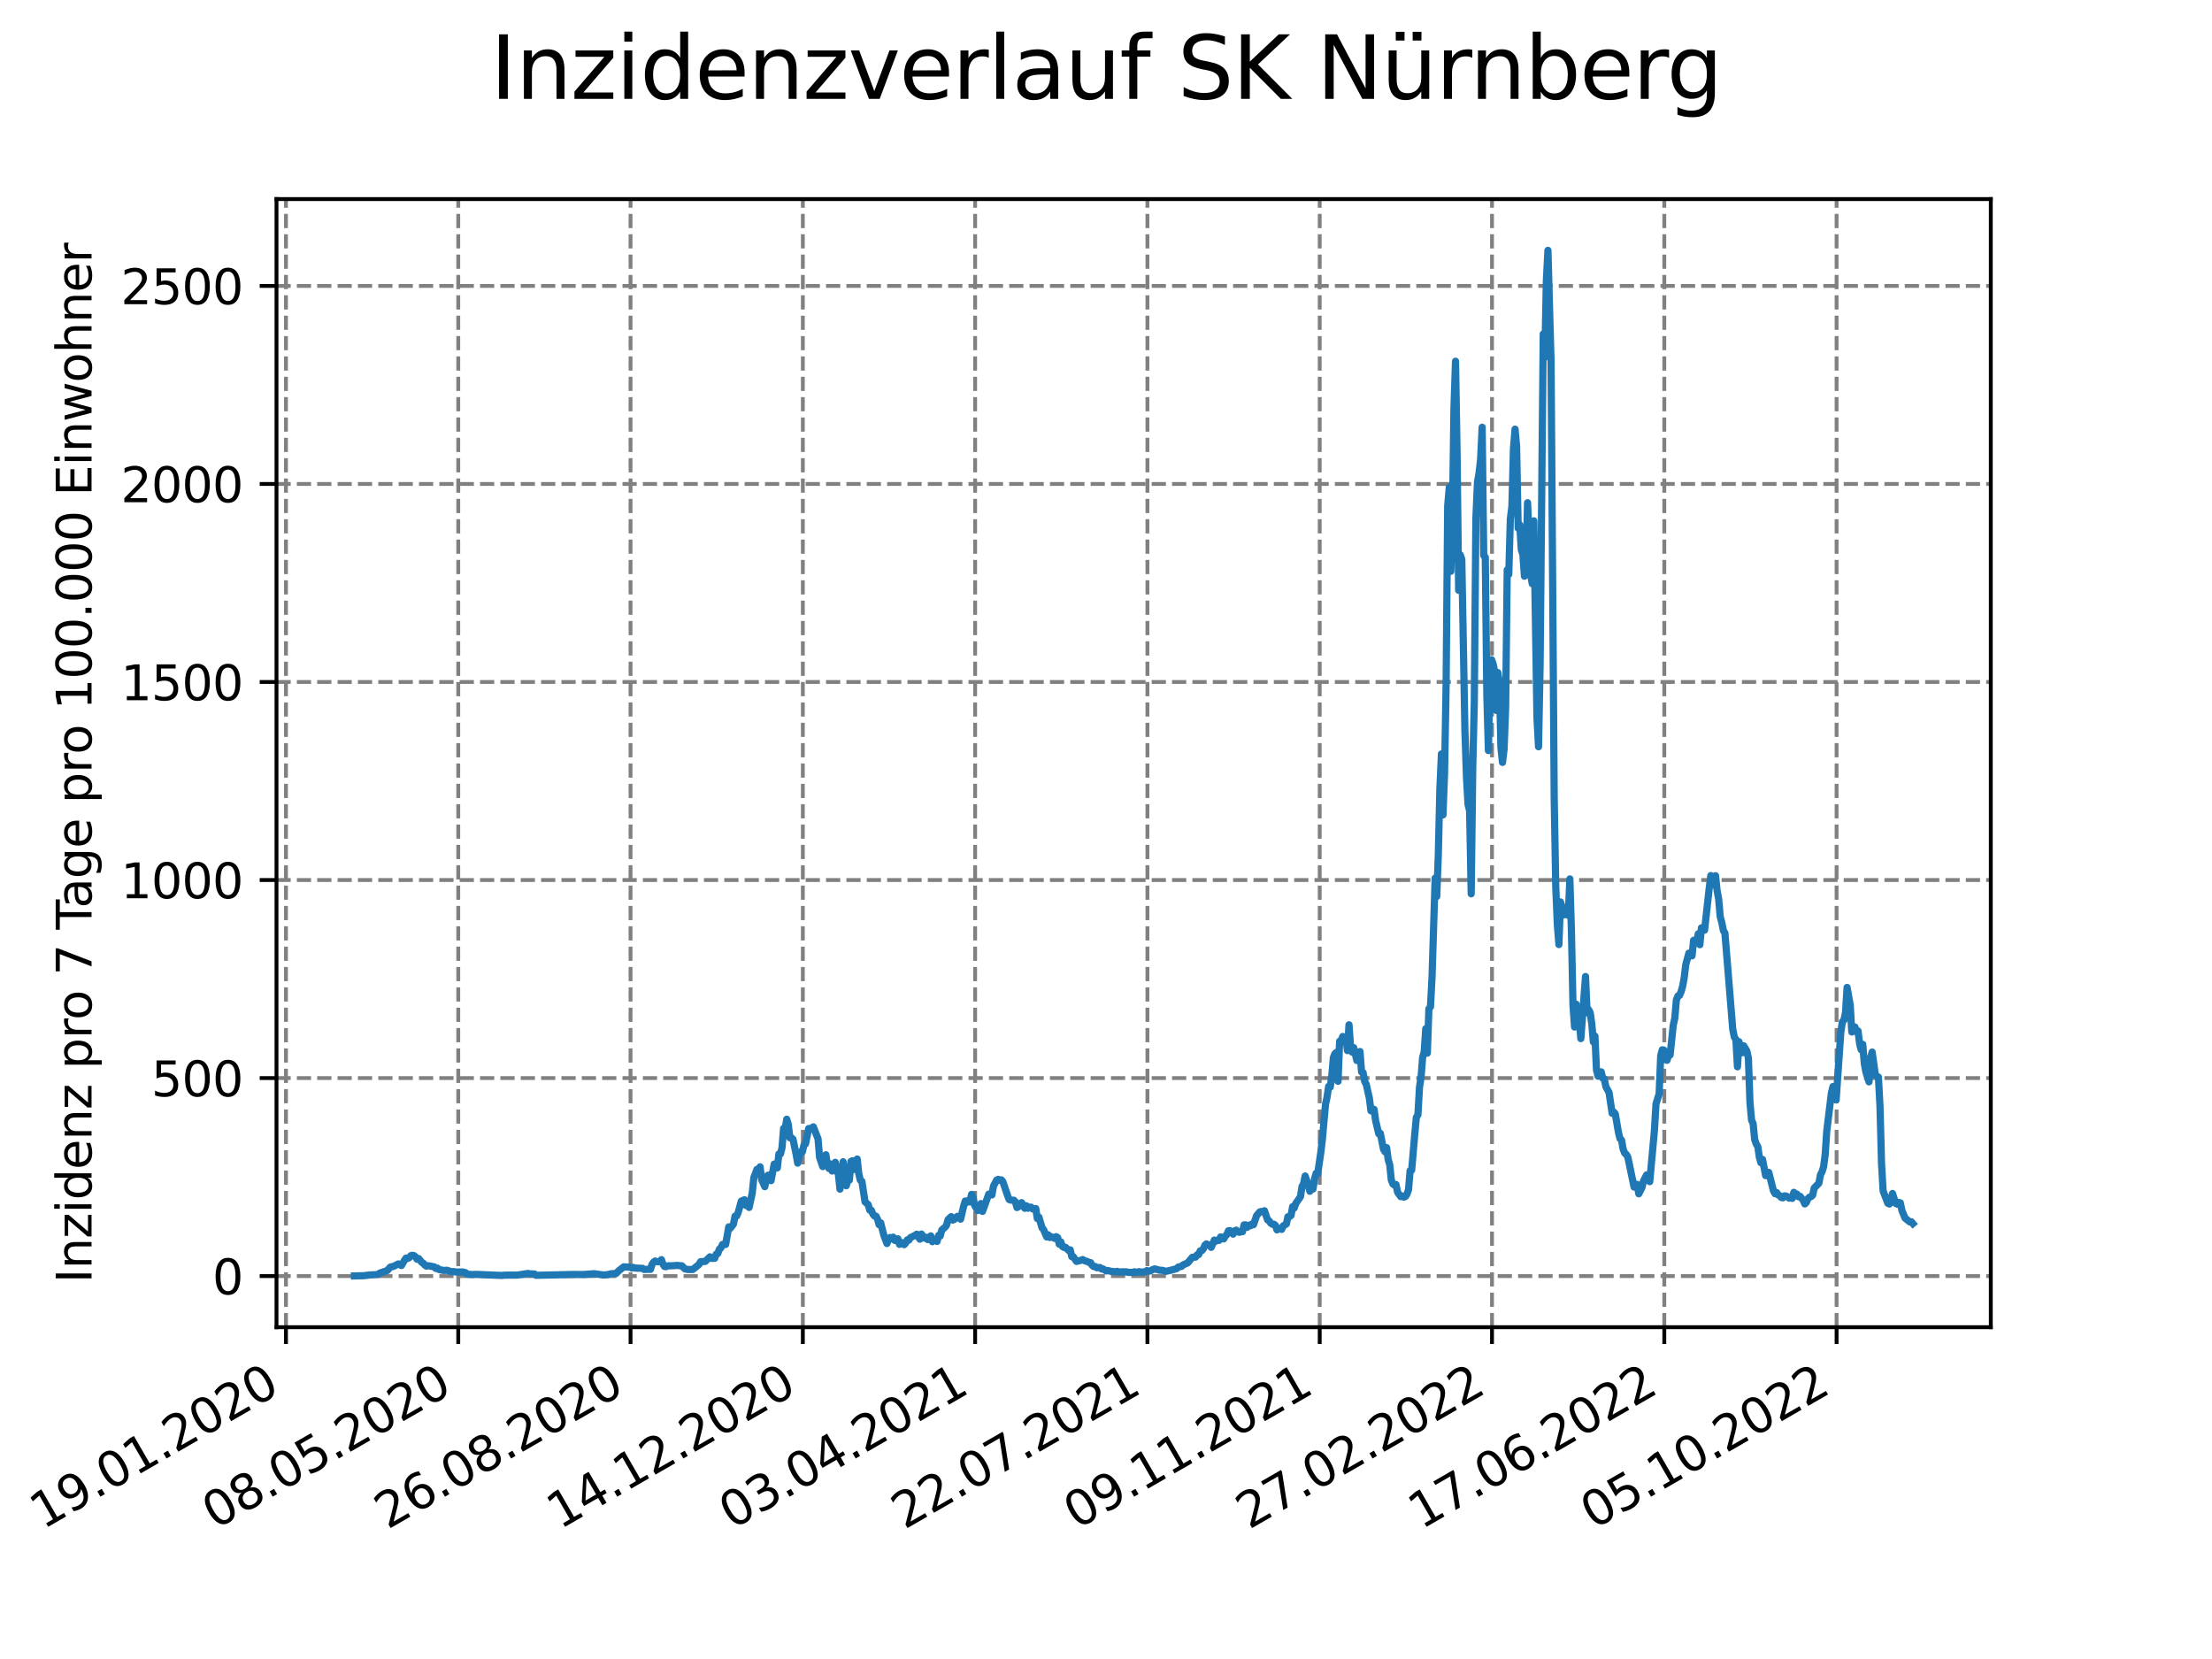 <?xml version="1.0" encoding="utf-8" standalone="no"?>
<!DOCTYPE svg PUBLIC "-//W3C//DTD SVG 1.1//EN"
  "http://www.w3.org/Graphics/SVG/1.1/DTD/svg11.dtd">
<svg xmlns:xlink="http://www.w3.org/1999/xlink" width="460.8pt" height="345.6pt" viewBox="0 0 460.8 345.6" xmlns="http://www.w3.org/2000/svg" version="1.1">
 <defs>
  <style type="text/css">*{stroke-linejoin: round; stroke-linecap: butt}</style>
 </defs>
 <g id="figure_1">
  <g id="patch_1">
   <path d="M 0 345.6 
L 460.8 345.6 
L 460.8 0 
L 0 0 
z
" style="fill: #ffffff"/>
  </g>
  <g id="axes_1">
   <g id="patch_2">
    <path d="M 57.6 276.48 
L 414.72 276.48 
L 414.72 41.472 
L 57.6 41.472 
z
" style="fill: #ffffff"/>
   </g>
   <g id="matplotlib.axis_1">
    <g id="xtick_1">
     <g id="line2d_1">
      <path d="M 59.571 276.48 
L 59.571 41.472 
" clip-path="url(#p702a70a58f)" style="fill: none; stroke-dasharray: 2.96,1.28; stroke-dashoffset: 0; stroke: #808080; stroke-width: 0.8"/>
     </g>
     <g id="line2d_2">
      <defs>
       <path id="md94a282f99" d="M 0 0 
L 0 3.5 
" style="stroke: #000000; stroke-width: 0.8"/>
      </defs>
      <g>
       <use xlink:href="#md94a282f99" x="59.571" y="276.48" style="stroke: #000000; stroke-width: 0.8"/>
      </g>
     </g>
     <g id="text_1">
      <!-- 19.01.2020 -->
      <g transform="translate(8.946 318.689) rotate(-30) scale(0.1 -0.1)">
       <defs>
        <path id="DejaVuSans-31" d="M 794 531 
L 1825 531 
L 1825 4091 
L 703 3866 
L 703 4441 
L 1819 4666 
L 2450 4666 
L 2450 531 
L 3481 531 
L 3481 0 
L 794 0 
L 794 531 
z
" transform="scale(0.016)"/>
        <path id="DejaVuSans-39" d="M 703 97 
L 703 672 
Q 941 559 1184 500 
Q 1428 441 1663 441 
Q 2288 441 2617 861 
Q 2947 1281 2994 2138 
Q 2813 1869 2534 1725 
Q 2256 1581 1919 1581 
Q 1219 1581 811 2004 
Q 403 2428 403 3163 
Q 403 3881 828 4315 
Q 1253 4750 1959 4750 
Q 2769 4750 3195 4129 
Q 3622 3509 3622 2328 
Q 3622 1225 3098 567 
Q 2575 -91 1691 -91 
Q 1453 -91 1209 -44 
Q 966 3 703 97 
z
M 1959 2075 
Q 2384 2075 2632 2365 
Q 2881 2656 2881 3163 
Q 2881 3666 2632 3958 
Q 2384 4250 1959 4250 
Q 1534 4250 1286 3958 
Q 1038 3666 1038 3163 
Q 1038 2656 1286 2365 
Q 1534 2075 1959 2075 
z
" transform="scale(0.016)"/>
        <path id="DejaVuSans-2e" d="M 684 794 
L 1344 794 
L 1344 0 
L 684 0 
L 684 794 
z
" transform="scale(0.016)"/>
        <path id="DejaVuSans-30" d="M 2034 4250 
Q 1547 4250 1301 3770 
Q 1056 3291 1056 2328 
Q 1056 1369 1301 889 
Q 1547 409 2034 409 
Q 2525 409 2770 889 
Q 3016 1369 3016 2328 
Q 3016 3291 2770 3770 
Q 2525 4250 2034 4250 
z
M 2034 4750 
Q 2819 4750 3233 4129 
Q 3647 3509 3647 2328 
Q 3647 1150 3233 529 
Q 2819 -91 2034 -91 
Q 1250 -91 836 529 
Q 422 1150 422 2328 
Q 422 3509 836 4129 
Q 1250 4750 2034 4750 
z
" transform="scale(0.016)"/>
        <path id="DejaVuSans-32" d="M 1228 531 
L 3431 531 
L 3431 0 
L 469 0 
L 469 531 
Q 828 903 1448 1529 
Q 2069 2156 2228 2338 
Q 2531 2678 2651 2914 
Q 2772 3150 2772 3378 
Q 2772 3750 2511 3984 
Q 2250 4219 1831 4219 
Q 1534 4219 1204 4116 
Q 875 4013 500 3803 
L 500 4441 
Q 881 4594 1212 4672 
Q 1544 4750 1819 4750 
Q 2544 4750 2975 4387 
Q 3406 4025 3406 3419 
Q 3406 3131 3298 2873 
Q 3191 2616 2906 2266 
Q 2828 2175 2409 1742 
Q 1991 1309 1228 531 
z
" transform="scale(0.016)"/>
       </defs>
       <use xlink:href="#DejaVuSans-31"/>
       <use xlink:href="#DejaVuSans-39" x="63.623"/>
       <use xlink:href="#DejaVuSans-2e" x="127.246"/>
       <use xlink:href="#DejaVuSans-30" x="159.033"/>
       <use xlink:href="#DejaVuSans-31" x="222.656"/>
       <use xlink:href="#DejaVuSans-2e" x="286.279"/>
       <use xlink:href="#DejaVuSans-32" x="318.066"/>
       <use xlink:href="#DejaVuSans-30" x="381.689"/>
       <use xlink:href="#DejaVuSans-32" x="445.312"/>
       <use xlink:href="#DejaVuSans-30" x="508.936"/>
      </g>
     </g>
    </g>
    <g id="xtick_2">
     <g id="line2d_3">
      <path d="M 95.463 276.48 
L 95.463 41.472 
" clip-path="url(#p702a70a58f)" style="fill: none; stroke-dasharray: 2.96,1.28; stroke-dashoffset: 0; stroke: #808080; stroke-width: 0.8"/>
     </g>
     <g id="line2d_4">
      <g>
       <use xlink:href="#md94a282f99" x="95.463" y="276.48" style="stroke: #000000; stroke-width: 0.8"/>
      </g>
     </g>
     <g id="text_2">
      <!-- 08.05.2020 -->
      <g transform="translate(44.838 318.689) rotate(-30) scale(0.1 -0.1)">
       <defs>
        <path id="DejaVuSans-38" d="M 2034 2216 
Q 1584 2216 1326 1975 
Q 1069 1734 1069 1313 
Q 1069 891 1326 650 
Q 1584 409 2034 409 
Q 2484 409 2743 651 
Q 3003 894 3003 1313 
Q 3003 1734 2745 1975 
Q 2488 2216 2034 2216 
z
M 1403 2484 
Q 997 2584 770 2862 
Q 544 3141 544 3541 
Q 544 4100 942 4425 
Q 1341 4750 2034 4750 
Q 2731 4750 3128 4425 
Q 3525 4100 3525 3541 
Q 3525 3141 3298 2862 
Q 3072 2584 2669 2484 
Q 3125 2378 3379 2068 
Q 3634 1759 3634 1313 
Q 3634 634 3220 271 
Q 2806 -91 2034 -91 
Q 1263 -91 848 271 
Q 434 634 434 1313 
Q 434 1759 690 2068 
Q 947 2378 1403 2484 
z
M 1172 3481 
Q 1172 3119 1398 2916 
Q 1625 2713 2034 2713 
Q 2441 2713 2670 2916 
Q 2900 3119 2900 3481 
Q 2900 3844 2670 4047 
Q 2441 4250 2034 4250 
Q 1625 4250 1398 4047 
Q 1172 3844 1172 3481 
z
" transform="scale(0.016)"/>
        <path id="DejaVuSans-35" d="M 691 4666 
L 3169 4666 
L 3169 4134 
L 1269 4134 
L 1269 2991 
Q 1406 3038 1543 3061 
Q 1681 3084 1819 3084 
Q 2600 3084 3056 2656 
Q 3513 2228 3513 1497 
Q 3513 744 3044 326 
Q 2575 -91 1722 -91 
Q 1428 -91 1123 -41 
Q 819 9 494 109 
L 494 744 
Q 775 591 1075 516 
Q 1375 441 1709 441 
Q 2250 441 2565 725 
Q 2881 1009 2881 1497 
Q 2881 1984 2565 2268 
Q 2250 2553 1709 2553 
Q 1456 2553 1204 2497 
Q 953 2441 691 2322 
L 691 4666 
z
" transform="scale(0.016)"/>
       </defs>
       <use xlink:href="#DejaVuSans-30"/>
       <use xlink:href="#DejaVuSans-38" x="63.623"/>
       <use xlink:href="#DejaVuSans-2e" x="127.246"/>
       <use xlink:href="#DejaVuSans-30" x="159.033"/>
       <use xlink:href="#DejaVuSans-35" x="222.656"/>
       <use xlink:href="#DejaVuSans-2e" x="286.279"/>
       <use xlink:href="#DejaVuSans-32" x="318.066"/>
       <use xlink:href="#DejaVuSans-30" x="381.689"/>
       <use xlink:href="#DejaVuSans-32" x="445.312"/>
       <use xlink:href="#DejaVuSans-30" x="508.936"/>
      </g>
     </g>
    </g>
    <g id="xtick_3">
     <g id="line2d_5">
      <path d="M 131.354 276.48 
L 131.354 41.472 
" clip-path="url(#p702a70a58f)" style="fill: none; stroke-dasharray: 2.96,1.28; stroke-dashoffset: 0; stroke: #808080; stroke-width: 0.8"/>
     </g>
     <g id="line2d_6">
      <g>
       <use xlink:href="#md94a282f99" x="131.354" y="276.48" style="stroke: #000000; stroke-width: 0.8"/>
      </g>
     </g>
     <g id="text_3">
      <!-- 26.08.2020 -->
      <g transform="translate(80.729 318.689) rotate(-30) scale(0.1 -0.1)">
       <defs>
        <path id="DejaVuSans-36" d="M 2113 2584 
Q 1688 2584 1439 2293 
Q 1191 2003 1191 1497 
Q 1191 994 1439 701 
Q 1688 409 2113 409 
Q 2538 409 2786 701 
Q 3034 994 3034 1497 
Q 3034 2003 2786 2293 
Q 2538 2584 2113 2584 
z
M 3366 4563 
L 3366 3988 
Q 3128 4100 2886 4159 
Q 2644 4219 2406 4219 
Q 1781 4219 1451 3797 
Q 1122 3375 1075 2522 
Q 1259 2794 1537 2939 
Q 1816 3084 2150 3084 
Q 2853 3084 3261 2657 
Q 3669 2231 3669 1497 
Q 3669 778 3244 343 
Q 2819 -91 2113 -91 
Q 1303 -91 875 529 
Q 447 1150 447 2328 
Q 447 3434 972 4092 
Q 1497 4750 2381 4750 
Q 2619 4750 2861 4703 
Q 3103 4656 3366 4563 
z
" transform="scale(0.016)"/>
       </defs>
       <use xlink:href="#DejaVuSans-32"/>
       <use xlink:href="#DejaVuSans-36" x="63.623"/>
       <use xlink:href="#DejaVuSans-2e" x="127.246"/>
       <use xlink:href="#DejaVuSans-30" x="159.033"/>
       <use xlink:href="#DejaVuSans-38" x="222.656"/>
       <use xlink:href="#DejaVuSans-2e" x="286.279"/>
       <use xlink:href="#DejaVuSans-32" x="318.066"/>
       <use xlink:href="#DejaVuSans-30" x="381.689"/>
       <use xlink:href="#DejaVuSans-32" x="445.312"/>
       <use xlink:href="#DejaVuSans-30" x="508.936"/>
      </g>
     </g>
    </g>
    <g id="xtick_4">
     <g id="line2d_7">
      <path d="M 167.246 276.48 
L 167.246 41.472 
" clip-path="url(#p702a70a58f)" style="fill: none; stroke-dasharray: 2.96,1.28; stroke-dashoffset: 0; stroke: #808080; stroke-width: 0.8"/>
     </g>
     <g id="line2d_8">
      <g>
       <use xlink:href="#md94a282f99" x="167.246" y="276.48" style="stroke: #000000; stroke-width: 0.8"/>
      </g>
     </g>
     <g id="text_4">
      <!-- 14.12.2020 -->
      <g transform="translate(116.62 318.689) rotate(-30) scale(0.1 -0.1)">
       <defs>
        <path id="DejaVuSans-34" d="M 2419 4116 
L 825 1625 
L 2419 1625 
L 2419 4116 
z
M 2253 4666 
L 3047 4666 
L 3047 1625 
L 3713 1625 
L 3713 1100 
L 3047 1100 
L 3047 0 
L 2419 0 
L 2419 1100 
L 313 1100 
L 313 1709 
L 2253 4666 
z
" transform="scale(0.016)"/>
       </defs>
       <use xlink:href="#DejaVuSans-31"/>
       <use xlink:href="#DejaVuSans-34" x="63.623"/>
       <use xlink:href="#DejaVuSans-2e" x="127.246"/>
       <use xlink:href="#DejaVuSans-31" x="159.033"/>
       <use xlink:href="#DejaVuSans-32" x="222.656"/>
       <use xlink:href="#DejaVuSans-2e" x="286.279"/>
       <use xlink:href="#DejaVuSans-32" x="318.066"/>
       <use xlink:href="#DejaVuSans-30" x="381.689"/>
       <use xlink:href="#DejaVuSans-32" x="445.312"/>
       <use xlink:href="#DejaVuSans-30" x="508.936"/>
      </g>
     </g>
    </g>
    <g id="xtick_5">
     <g id="line2d_9">
      <path d="M 203.137 276.48 
L 203.137 41.472 
" clip-path="url(#p702a70a58f)" style="fill: none; stroke-dasharray: 2.96,1.28; stroke-dashoffset: 0; stroke: #808080; stroke-width: 0.8"/>
     </g>
     <g id="line2d_10">
      <g>
       <use xlink:href="#md94a282f99" x="203.137" y="276.48" style="stroke: #000000; stroke-width: 0.8"/>
      </g>
     </g>
     <g id="text_5">
      <!-- 03.04.2021 -->
      <g transform="translate(152.512 318.689) rotate(-30) scale(0.1 -0.1)">
       <defs>
        <path id="DejaVuSans-33" d="M 2597 2516 
Q 3050 2419 3304 2112 
Q 3559 1806 3559 1356 
Q 3559 666 3084 287 
Q 2609 -91 1734 -91 
Q 1441 -91 1130 -33 
Q 819 25 488 141 
L 488 750 
Q 750 597 1062 519 
Q 1375 441 1716 441 
Q 2309 441 2620 675 
Q 2931 909 2931 1356 
Q 2931 1769 2642 2001 
Q 2353 2234 1838 2234 
L 1294 2234 
L 1294 2753 
L 1863 2753 
Q 2328 2753 2575 2939 
Q 2822 3125 2822 3475 
Q 2822 3834 2567 4026 
Q 2313 4219 1838 4219 
Q 1578 4219 1281 4162 
Q 984 4106 628 3988 
L 628 4550 
Q 988 4650 1302 4700 
Q 1616 4750 1894 4750 
Q 2613 4750 3031 4423 
Q 3450 4097 3450 3541 
Q 3450 3153 3228 2886 
Q 3006 2619 2597 2516 
z
" transform="scale(0.016)"/>
       </defs>
       <use xlink:href="#DejaVuSans-30"/>
       <use xlink:href="#DejaVuSans-33" x="63.623"/>
       <use xlink:href="#DejaVuSans-2e" x="127.246"/>
       <use xlink:href="#DejaVuSans-30" x="159.033"/>
       <use xlink:href="#DejaVuSans-34" x="222.656"/>
       <use xlink:href="#DejaVuSans-2e" x="286.279"/>
       <use xlink:href="#DejaVuSans-32" x="318.066"/>
       <use xlink:href="#DejaVuSans-30" x="381.689"/>
       <use xlink:href="#DejaVuSans-32" x="445.312"/>
       <use xlink:href="#DejaVuSans-31" x="508.936"/>
      </g>
     </g>
    </g>
    <g id="xtick_6">
     <g id="line2d_11">
      <path d="M 239.029 276.48 
L 239.029 41.472 
" clip-path="url(#p702a70a58f)" style="fill: none; stroke-dasharray: 2.96,1.28; stroke-dashoffset: 0; stroke: #808080; stroke-width: 0.8"/>
     </g>
     <g id="line2d_12">
      <g>
       <use xlink:href="#md94a282f99" x="239.029" y="276.48" style="stroke: #000000; stroke-width: 0.8"/>
      </g>
     </g>
     <g id="text_6">
      <!-- 22.07.2021 -->
      <g transform="translate(188.403 318.689) rotate(-30) scale(0.1 -0.1)">
       <defs>
        <path id="DejaVuSans-37" d="M 525 4666 
L 3525 4666 
L 3525 4397 
L 1831 0 
L 1172 0 
L 2766 4134 
L 525 4134 
L 525 4666 
z
" transform="scale(0.016)"/>
       </defs>
       <use xlink:href="#DejaVuSans-32"/>
       <use xlink:href="#DejaVuSans-32" x="63.623"/>
       <use xlink:href="#DejaVuSans-2e" x="127.246"/>
       <use xlink:href="#DejaVuSans-30" x="159.033"/>
       <use xlink:href="#DejaVuSans-37" x="222.656"/>
       <use xlink:href="#DejaVuSans-2e" x="286.279"/>
       <use xlink:href="#DejaVuSans-32" x="318.066"/>
       <use xlink:href="#DejaVuSans-30" x="381.689"/>
       <use xlink:href="#DejaVuSans-32" x="445.312"/>
       <use xlink:href="#DejaVuSans-31" x="508.936"/>
      </g>
     </g>
    </g>
    <g id="xtick_7">
     <g id="line2d_13">
      <path d="M 274.92 276.48 
L 274.92 41.472 
" clip-path="url(#p702a70a58f)" style="fill: none; stroke-dasharray: 2.96,1.28; stroke-dashoffset: 0; stroke: #808080; stroke-width: 0.8"/>
     </g>
     <g id="line2d_14">
      <g>
       <use xlink:href="#md94a282f99" x="274.92" y="276.48" style="stroke: #000000; stroke-width: 0.8"/>
      </g>
     </g>
     <g id="text_7">
      <!-- 09.11.2021 -->
      <g transform="translate(224.295 318.689) rotate(-30) scale(0.1 -0.1)">
       <use xlink:href="#DejaVuSans-30"/>
       <use xlink:href="#DejaVuSans-39" x="63.623"/>
       <use xlink:href="#DejaVuSans-2e" x="127.246"/>
       <use xlink:href="#DejaVuSans-31" x="159.033"/>
       <use xlink:href="#DejaVuSans-31" x="222.656"/>
       <use xlink:href="#DejaVuSans-2e" x="286.279"/>
       <use xlink:href="#DejaVuSans-32" x="318.066"/>
       <use xlink:href="#DejaVuSans-30" x="381.689"/>
       <use xlink:href="#DejaVuSans-32" x="445.312"/>
       <use xlink:href="#DejaVuSans-31" x="508.936"/>
      </g>
     </g>
    </g>
    <g id="xtick_8">
     <g id="line2d_15">
      <path d="M 310.812 276.48 
L 310.812 41.472 
" clip-path="url(#p702a70a58f)" style="fill: none; stroke-dasharray: 2.96,1.28; stroke-dashoffset: 0; stroke: #808080; stroke-width: 0.8"/>
     </g>
     <g id="line2d_16">
      <g>
       <use xlink:href="#md94a282f99" x="310.812" y="276.48" style="stroke: #000000; stroke-width: 0.8"/>
      </g>
     </g>
     <g id="text_8">
      <!-- 27.02.2022 -->
      <g transform="translate(260.186 318.689) rotate(-30) scale(0.1 -0.1)">
       <use xlink:href="#DejaVuSans-32"/>
       <use xlink:href="#DejaVuSans-37" x="63.623"/>
       <use xlink:href="#DejaVuSans-2e" x="127.246"/>
       <use xlink:href="#DejaVuSans-30" x="159.033"/>
       <use xlink:href="#DejaVuSans-32" x="222.656"/>
       <use xlink:href="#DejaVuSans-2e" x="286.279"/>
       <use xlink:href="#DejaVuSans-32" x="318.066"/>
       <use xlink:href="#DejaVuSans-30" x="381.689"/>
       <use xlink:href="#DejaVuSans-32" x="445.312"/>
       <use xlink:href="#DejaVuSans-32" x="508.936"/>
      </g>
     </g>
    </g>
    <g id="xtick_9">
     <g id="line2d_17">
      <path d="M 346.703 276.48 
L 346.703 41.472 
" clip-path="url(#p702a70a58f)" style="fill: none; stroke-dasharray: 2.96,1.28; stroke-dashoffset: 0; stroke: #808080; stroke-width: 0.8"/>
     </g>
     <g id="line2d_18">
      <g>
       <use xlink:href="#md94a282f99" x="346.703" y="276.48" style="stroke: #000000; stroke-width: 0.8"/>
      </g>
     </g>
     <g id="text_9">
      <!-- 17.06.2022 -->
      <g transform="translate(296.078 318.689) rotate(-30) scale(0.1 -0.1)">
       <use xlink:href="#DejaVuSans-31"/>
       <use xlink:href="#DejaVuSans-37" x="63.623"/>
       <use xlink:href="#DejaVuSans-2e" x="127.246"/>
       <use xlink:href="#DejaVuSans-30" x="159.033"/>
       <use xlink:href="#DejaVuSans-36" x="222.656"/>
       <use xlink:href="#DejaVuSans-2e" x="286.279"/>
       <use xlink:href="#DejaVuSans-32" x="318.066"/>
       <use xlink:href="#DejaVuSans-30" x="381.689"/>
       <use xlink:href="#DejaVuSans-32" x="445.312"/>
       <use xlink:href="#DejaVuSans-32" x="508.936"/>
      </g>
     </g>
    </g>
    <g id="xtick_10">
     <g id="line2d_19">
      <path d="M 382.594 276.48 
L 382.594 41.472 
" clip-path="url(#p702a70a58f)" style="fill: none; stroke-dasharray: 2.96,1.28; stroke-dashoffset: 0; stroke: #808080; stroke-width: 0.8"/>
     </g>
     <g id="line2d_20">
      <g>
       <use xlink:href="#md94a282f99" x="382.594" y="276.48" style="stroke: #000000; stroke-width: 0.8"/>
      </g>
     </g>
     <g id="text_10">
      <!-- 05.10.2022 -->
      <g transform="translate(331.969 318.689) rotate(-30) scale(0.1 -0.1)">
       <use xlink:href="#DejaVuSans-30"/>
       <use xlink:href="#DejaVuSans-35" x="63.623"/>
       <use xlink:href="#DejaVuSans-2e" x="127.246"/>
       <use xlink:href="#DejaVuSans-31" x="159.033"/>
       <use xlink:href="#DejaVuSans-30" x="222.656"/>
       <use xlink:href="#DejaVuSans-2e" x="286.279"/>
       <use xlink:href="#DejaVuSans-32" x="318.066"/>
       <use xlink:href="#DejaVuSans-30" x="381.689"/>
       <use xlink:href="#DejaVuSans-32" x="445.312"/>
       <use xlink:href="#DejaVuSans-32" x="508.936"/>
      </g>
     </g>
    </g>
   </g>
   <g id="matplotlib.axis_2">
    <g id="ytick_1">
     <g id="line2d_21">
      <path d="M 57.6 265.83 
L 414.72 265.83 
" clip-path="url(#p702a70a58f)" style="fill: none; stroke-dasharray: 2.96,1.28; stroke-dashoffset: 0; stroke: #808080; stroke-width: 0.8"/>
     </g>
     <g id="line2d_22">
      <defs>
       <path id="m2ad1735773" d="M 0 0 
L -3.5 0 
" style="stroke: #000000; stroke-width: 0.8"/>
      </defs>
      <g>
       <use xlink:href="#m2ad1735773" x="57.6" y="265.83" style="stroke: #000000; stroke-width: 0.8"/>
      </g>
     </g>
     <g id="text_11">
      <!-- 0 -->
      <g transform="translate(44.237 269.629) scale(0.1 -0.1)">
       <use xlink:href="#DejaVuSans-30"/>
      </g>
     </g>
    </g>
    <g id="ytick_2">
     <g id="line2d_23">
      <path d="M 57.6 224.577 
L 414.72 224.577 
" clip-path="url(#p702a70a58f)" style="fill: none; stroke-dasharray: 2.96,1.28; stroke-dashoffset: 0; stroke: #808080; stroke-width: 0.8"/>
     </g>
     <g id="line2d_24">
      <g>
       <use xlink:href="#m2ad1735773" x="57.6" y="224.577" style="stroke: #000000; stroke-width: 0.8"/>
      </g>
     </g>
     <g id="text_12">
      <!-- 500 -->
      <g transform="translate(31.512 228.376) scale(0.1 -0.1)">
       <use xlink:href="#DejaVuSans-35"/>
       <use xlink:href="#DejaVuSans-30" x="63.623"/>
       <use xlink:href="#DejaVuSans-30" x="127.246"/>
      </g>
     </g>
    </g>
    <g id="ytick_3">
     <g id="line2d_25">
      <path d="M 57.6 183.325 
L 414.72 183.325 
" clip-path="url(#p702a70a58f)" style="fill: none; stroke-dasharray: 2.96,1.28; stroke-dashoffset: 0; stroke: #808080; stroke-width: 0.8"/>
     </g>
     <g id="line2d_26">
      <g>
       <use xlink:href="#m2ad1735773" x="57.6" y="183.325" style="stroke: #000000; stroke-width: 0.8"/>
      </g>
     </g>
     <g id="text_13">
      <!-- 1000 -->
      <g transform="translate(25.15 187.124) scale(0.1 -0.1)">
       <use xlink:href="#DejaVuSans-31"/>
       <use xlink:href="#DejaVuSans-30" x="63.623"/>
       <use xlink:href="#DejaVuSans-30" x="127.246"/>
       <use xlink:href="#DejaVuSans-30" x="190.869"/>
      </g>
     </g>
    </g>
    <g id="ytick_4">
     <g id="line2d_27">
      <path d="M 57.6 142.072 
L 414.72 142.072 
" clip-path="url(#p702a70a58f)" style="fill: none; stroke-dasharray: 2.96,1.28; stroke-dashoffset: 0; stroke: #808080; stroke-width: 0.8"/>
     </g>
     <g id="line2d_28">
      <g>
       <use xlink:href="#m2ad1735773" x="57.6" y="142.072" style="stroke: #000000; stroke-width: 0.8"/>
      </g>
     </g>
     <g id="text_14">
      <!-- 1500 -->
      <g transform="translate(25.15 145.871) scale(0.1 -0.1)">
       <use xlink:href="#DejaVuSans-31"/>
       <use xlink:href="#DejaVuSans-35" x="63.623"/>
       <use xlink:href="#DejaVuSans-30" x="127.246"/>
       <use xlink:href="#DejaVuSans-30" x="190.869"/>
      </g>
     </g>
    </g>
    <g id="ytick_5">
     <g id="line2d_29">
      <path d="M 57.6 100.82 
L 414.72 100.82 
" clip-path="url(#p702a70a58f)" style="fill: none; stroke-dasharray: 2.96,1.28; stroke-dashoffset: 0; stroke: #808080; stroke-width: 0.8"/>
     </g>
     <g id="line2d_30">
      <g>
       <use xlink:href="#m2ad1735773" x="57.6" y="100.82" style="stroke: #000000; stroke-width: 0.8"/>
      </g>
     </g>
     <g id="text_15">
      <!-- 2000 -->
      <g transform="translate(25.15 104.619) scale(0.1 -0.1)">
       <use xlink:href="#DejaVuSans-32"/>
       <use xlink:href="#DejaVuSans-30" x="63.623"/>
       <use xlink:href="#DejaVuSans-30" x="127.246"/>
       <use xlink:href="#DejaVuSans-30" x="190.869"/>
      </g>
     </g>
    </g>
    <g id="ytick_6">
     <g id="line2d_31">
      <path d="M 57.6 59.567 
L 414.72 59.567 
" clip-path="url(#p702a70a58f)" style="fill: none; stroke-dasharray: 2.96,1.28; stroke-dashoffset: 0; stroke: #808080; stroke-width: 0.8"/>
     </g>
     <g id="line2d_32">
      <g>
       <use xlink:href="#m2ad1735773" x="57.6" y="59.567" style="stroke: #000000; stroke-width: 0.8"/>
      </g>
     </g>
     <g id="text_16">
      <!-- 2500 -->
      <g transform="translate(25.15 63.366) scale(0.1 -0.1)">
       <use xlink:href="#DejaVuSans-32"/>
       <use xlink:href="#DejaVuSans-35" x="63.623"/>
       <use xlink:href="#DejaVuSans-30" x="127.246"/>
       <use xlink:href="#DejaVuSans-30" x="190.869"/>
      </g>
     </g>
    </g>
    <g id="text_17">
     <!-- Inzidenz pro 7 Tage pro 100.000 Einwohner -->
     <g transform="translate(19.07 267.301) rotate(-90) scale(0.1 -0.1)">
      <defs>
       <path id="DejaVuSans-49" d="M 628 4666 
L 1259 4666 
L 1259 0 
L 628 0 
L 628 4666 
z
" transform="scale(0.016)"/>
       <path id="DejaVuSans-6e" d="M 3513 2113 
L 3513 0 
L 2938 0 
L 2938 2094 
Q 2938 2591 2744 2837 
Q 2550 3084 2163 3084 
Q 1697 3084 1428 2787 
Q 1159 2491 1159 1978 
L 1159 0 
L 581 0 
L 581 3500 
L 1159 3500 
L 1159 2956 
Q 1366 3272 1645 3428 
Q 1925 3584 2291 3584 
Q 2894 3584 3203 3211 
Q 3513 2838 3513 2113 
z
" transform="scale(0.016)"/>
       <path id="DejaVuSans-7a" d="M 353 3500 
L 3084 3500 
L 3084 2975 
L 922 459 
L 3084 459 
L 3084 0 
L 275 0 
L 275 525 
L 2438 3041 
L 353 3041 
L 353 3500 
z
" transform="scale(0.016)"/>
       <path id="DejaVuSans-69" d="M 603 3500 
L 1178 3500 
L 1178 0 
L 603 0 
L 603 3500 
z
M 603 4863 
L 1178 4863 
L 1178 4134 
L 603 4134 
L 603 4863 
z
" transform="scale(0.016)"/>
       <path id="DejaVuSans-64" d="M 2906 2969 
L 2906 4863 
L 3481 4863 
L 3481 0 
L 2906 0 
L 2906 525 
Q 2725 213 2448 61 
Q 2172 -91 1784 -91 
Q 1150 -91 751 415 
Q 353 922 353 1747 
Q 353 2572 751 3078 
Q 1150 3584 1784 3584 
Q 2172 3584 2448 3432 
Q 2725 3281 2906 2969 
z
M 947 1747 
Q 947 1113 1208 752 
Q 1469 391 1925 391 
Q 2381 391 2643 752 
Q 2906 1113 2906 1747 
Q 2906 2381 2643 2742 
Q 2381 3103 1925 3103 
Q 1469 3103 1208 2742 
Q 947 2381 947 1747 
z
" transform="scale(0.016)"/>
       <path id="DejaVuSans-65" d="M 3597 1894 
L 3597 1613 
L 953 1613 
Q 991 1019 1311 708 
Q 1631 397 2203 397 
Q 2534 397 2845 478 
Q 3156 559 3463 722 
L 3463 178 
Q 3153 47 2828 -22 
Q 2503 -91 2169 -91 
Q 1331 -91 842 396 
Q 353 884 353 1716 
Q 353 2575 817 3079 
Q 1281 3584 2069 3584 
Q 2775 3584 3186 3129 
Q 3597 2675 3597 1894 
z
M 3022 2063 
Q 3016 2534 2758 2815 
Q 2500 3097 2075 3097 
Q 1594 3097 1305 2825 
Q 1016 2553 972 2059 
L 3022 2063 
z
" transform="scale(0.016)"/>
       <path id="DejaVuSans-20" transform="scale(0.016)"/>
       <path id="DejaVuSans-70" d="M 1159 525 
L 1159 -1331 
L 581 -1331 
L 581 3500 
L 1159 3500 
L 1159 2969 
Q 1341 3281 1617 3432 
Q 1894 3584 2278 3584 
Q 2916 3584 3314 3078 
Q 3713 2572 3713 1747 
Q 3713 922 3314 415 
Q 2916 -91 2278 -91 
Q 1894 -91 1617 61 
Q 1341 213 1159 525 
z
M 3116 1747 
Q 3116 2381 2855 2742 
Q 2594 3103 2138 3103 
Q 1681 3103 1420 2742 
Q 1159 2381 1159 1747 
Q 1159 1113 1420 752 
Q 1681 391 2138 391 
Q 2594 391 2855 752 
Q 3116 1113 3116 1747 
z
" transform="scale(0.016)"/>
       <path id="DejaVuSans-72" d="M 2631 2963 
Q 2534 3019 2420 3045 
Q 2306 3072 2169 3072 
Q 1681 3072 1420 2755 
Q 1159 2438 1159 1844 
L 1159 0 
L 581 0 
L 581 3500 
L 1159 3500 
L 1159 2956 
Q 1341 3275 1631 3429 
Q 1922 3584 2338 3584 
Q 2397 3584 2469 3576 
Q 2541 3569 2628 3553 
L 2631 2963 
z
" transform="scale(0.016)"/>
       <path id="DejaVuSans-6f" d="M 1959 3097 
Q 1497 3097 1228 2736 
Q 959 2375 959 1747 
Q 959 1119 1226 758 
Q 1494 397 1959 397 
Q 2419 397 2687 759 
Q 2956 1122 2956 1747 
Q 2956 2369 2687 2733 
Q 2419 3097 1959 3097 
z
M 1959 3584 
Q 2709 3584 3137 3096 
Q 3566 2609 3566 1747 
Q 3566 888 3137 398 
Q 2709 -91 1959 -91 
Q 1206 -91 779 398 
Q 353 888 353 1747 
Q 353 2609 779 3096 
Q 1206 3584 1959 3584 
z
" transform="scale(0.016)"/>
       <path id="DejaVuSans-54" d="M -19 4666 
L 3928 4666 
L 3928 4134 
L 2272 4134 
L 2272 0 
L 1638 0 
L 1638 4134 
L -19 4134 
L -19 4666 
z
" transform="scale(0.016)"/>
       <path id="DejaVuSans-61" d="M 2194 1759 
Q 1497 1759 1228 1600 
Q 959 1441 959 1056 
Q 959 750 1161 570 
Q 1363 391 1709 391 
Q 2188 391 2477 730 
Q 2766 1069 2766 1631 
L 2766 1759 
L 2194 1759 
z
M 3341 1997 
L 3341 0 
L 2766 0 
L 2766 531 
Q 2569 213 2275 61 
Q 1981 -91 1556 -91 
Q 1019 -91 701 211 
Q 384 513 384 1019 
Q 384 1609 779 1909 
Q 1175 2209 1959 2209 
L 2766 2209 
L 2766 2266 
Q 2766 2663 2505 2880 
Q 2244 3097 1772 3097 
Q 1472 3097 1187 3025 
Q 903 2953 641 2809 
L 641 3341 
Q 956 3463 1253 3523 
Q 1550 3584 1831 3584 
Q 2591 3584 2966 3190 
Q 3341 2797 3341 1997 
z
" transform="scale(0.016)"/>
       <path id="DejaVuSans-67" d="M 2906 1791 
Q 2906 2416 2648 2759 
Q 2391 3103 1925 3103 
Q 1463 3103 1205 2759 
Q 947 2416 947 1791 
Q 947 1169 1205 825 
Q 1463 481 1925 481 
Q 2391 481 2648 825 
Q 2906 1169 2906 1791 
z
M 3481 434 
Q 3481 -459 3084 -895 
Q 2688 -1331 1869 -1331 
Q 1566 -1331 1297 -1286 
Q 1028 -1241 775 -1147 
L 775 -588 
Q 1028 -725 1275 -790 
Q 1522 -856 1778 -856 
Q 2344 -856 2625 -561 
Q 2906 -266 2906 331 
L 2906 616 
Q 2728 306 2450 153 
Q 2172 0 1784 0 
Q 1141 0 747 490 
Q 353 981 353 1791 
Q 353 2603 747 3093 
Q 1141 3584 1784 3584 
Q 2172 3584 2450 3431 
Q 2728 3278 2906 2969 
L 2906 3500 
L 3481 3500 
L 3481 434 
z
" transform="scale(0.016)"/>
       <path id="DejaVuSans-45" d="M 628 4666 
L 3578 4666 
L 3578 4134 
L 1259 4134 
L 1259 2753 
L 3481 2753 
L 3481 2222 
L 1259 2222 
L 1259 531 
L 3634 531 
L 3634 0 
L 628 0 
L 628 4666 
z
" transform="scale(0.016)"/>
       <path id="DejaVuSans-77" d="M 269 3500 
L 844 3500 
L 1563 769 
L 2278 3500 
L 2956 3500 
L 3675 769 
L 4391 3500 
L 4966 3500 
L 4050 0 
L 3372 0 
L 2619 2869 
L 1863 0 
L 1184 0 
L 269 3500 
z
" transform="scale(0.016)"/>
       <path id="DejaVuSans-68" d="M 3513 2113 
L 3513 0 
L 2938 0 
L 2938 2094 
Q 2938 2591 2744 2837 
Q 2550 3084 2163 3084 
Q 1697 3084 1428 2787 
Q 1159 2491 1159 1978 
L 1159 0 
L 581 0 
L 581 4863 
L 1159 4863 
L 1159 2956 
Q 1366 3272 1645 3428 
Q 1925 3584 2291 3584 
Q 2894 3584 3203 3211 
Q 3513 2838 3513 2113 
z
" transform="scale(0.016)"/>
      </defs>
      <use xlink:href="#DejaVuSans-49"/>
      <use xlink:href="#DejaVuSans-6e" x="29.492"/>
      <use xlink:href="#DejaVuSans-7a" x="92.871"/>
      <use xlink:href="#DejaVuSans-69" x="145.361"/>
      <use xlink:href="#DejaVuSans-64" x="173.145"/>
      <use xlink:href="#DejaVuSans-65" x="236.621"/>
      <use xlink:href="#DejaVuSans-6e" x="298.145"/>
      <use xlink:href="#DejaVuSans-7a" x="361.523"/>
      <use xlink:href="#DejaVuSans-20" x="414.014"/>
      <use xlink:href="#DejaVuSans-70" x="445.801"/>
      <use xlink:href="#DejaVuSans-72" x="509.277"/>
      <use xlink:href="#DejaVuSans-6f" x="548.141"/>
      <use xlink:href="#DejaVuSans-20" x="609.322"/>
      <use xlink:href="#DejaVuSans-37" x="641.109"/>
      <use xlink:href="#DejaVuSans-20" x="704.732"/>
      <use xlink:href="#DejaVuSans-54" x="736.52"/>
      <use xlink:href="#DejaVuSans-61" x="781.104"/>
      <use xlink:href="#DejaVuSans-67" x="842.383"/>
      <use xlink:href="#DejaVuSans-65" x="905.859"/>
      <use xlink:href="#DejaVuSans-20" x="967.383"/>
      <use xlink:href="#DejaVuSans-70" x="999.17"/>
      <use xlink:href="#DejaVuSans-72" x="1062.646"/>
      <use xlink:href="#DejaVuSans-6f" x="1101.51"/>
      <use xlink:href="#DejaVuSans-20" x="1162.691"/>
      <use xlink:href="#DejaVuSans-31" x="1194.479"/>
      <use xlink:href="#DejaVuSans-30" x="1258.102"/>
      <use xlink:href="#DejaVuSans-30" x="1321.725"/>
      <use xlink:href="#DejaVuSans-2e" x="1385.348"/>
      <use xlink:href="#DejaVuSans-30" x="1417.135"/>
      <use xlink:href="#DejaVuSans-30" x="1480.758"/>
      <use xlink:href="#DejaVuSans-30" x="1544.381"/>
      <use xlink:href="#DejaVuSans-20" x="1608.004"/>
      <use xlink:href="#DejaVuSans-45" x="1639.791"/>
      <use xlink:href="#DejaVuSans-69" x="1702.975"/>
      <use xlink:href="#DejaVuSans-6e" x="1730.758"/>
      <use xlink:href="#DejaVuSans-77" x="1794.137"/>
      <use xlink:href="#DejaVuSans-6f" x="1875.924"/>
      <use xlink:href="#DejaVuSans-68" x="1937.105"/>
      <use xlink:href="#DejaVuSans-6e" x="2000.484"/>
      <use xlink:href="#DejaVuSans-65" x="2063.863"/>
      <use xlink:href="#DejaVuSans-72" x="2125.387"/>
     </g>
    </g>
   </g>
   <g id="line2d_33">
    <path d="M 73.833 265.798 
L 75.79 265.75 
L 77.096 265.591 
L 78.727 265.511 
L 79.053 265.241 
L 80.685 264.668 
L 81.337 263.936 
L 81.99 263.808 
L 82.969 263.299 
L 83.621 263.633 
L 84.274 262.519 
L 84.6 262.073 
L 84.926 262.153 
L 85.253 261.994 
L 85.579 261.58 
L 85.905 261.5 
L 86.232 261.564 
L 86.558 261.835 
L 86.884 262.328 
L 87.21 262.169 
L 87.863 262.981 
L 88.189 263.156 
L 88.516 263.554 
L 88.842 263.761 
L 89.168 263.665 
L 90.473 263.92 
L 90.8 264.254 
L 91.126 264.174 
L 91.452 264.461 
L 92.431 264.668 
L 93.084 264.604 
L 94.062 264.938 
L 94.389 264.891 
L 95.041 264.986 
L 96.346 264.97 
L 96.999 265.129 
L 97.325 265.432 
L 98.304 265.511 
L 99.283 265.479 
L 104.504 265.702 
L 105.156 265.639 
L 107.766 265.623 
L 108.419 265.527 
L 110.05 265.273 
L 110.377 265.368 
L 111.029 265.384 
L 111.356 265.4 
L 111.682 265.67 
L 115.924 265.575 
L 119.186 265.495 
L 119.839 265.495 
L 121.47 265.511 
L 123.754 265.336 
L 125.712 265.607 
L 126.691 265.511 
L 127.344 265.336 
L 128.322 265.304 
L 128.975 264.652 
L 129.954 263.904 
L 131.259 263.983 
L 131.585 264.143 
L 131.912 264.015 
L 132.238 264.158 
L 133.869 264.222 
L 134.196 264.461 
L 135.174 264.413 
L 135.501 264.445 
L 135.827 263.394 
L 136.153 262.917 
L 136.48 262.694 
L 136.806 262.837 
L 137.458 262.837 
L 137.785 262.408 
L 138.111 263.347 
L 138.437 263.84 
L 138.764 263.872 
L 139.09 263.697 
L 140.395 263.665 
L 141.048 263.601 
L 141.7 263.681 
L 142.026 263.681 
L 142.679 264.334 
L 143.332 264.461 
L 144.31 264.461 
L 145.616 263.41 
L 145.942 262.837 
L 146.921 262.774 
L 147.9 261.819 
L 148.226 262.137 
L 148.879 262.137 
L 149.205 261.262 
L 149.531 261.118 
L 149.857 260.227 
L 150.184 259.941 
L 150.51 259.24 
L 151.163 259.24 
L 151.815 255.58 
L 152.141 255.866 
L 152.794 254.991 
L 153.12 253.335 
L 153.447 253.335 
L 153.773 252.603 
L 154.425 250.216 
L 155.078 249.929 
L 155.404 251.123 
L 155.731 251.123 
L 156.057 251.537 
L 156.709 248.513 
L 157.036 245.33 
L 157.688 243.595 
L 158.015 243.595 
L 158.341 243.069 
L 158.667 245.727 
L 159.32 247.208 
L 159.646 245.616 
L 159.972 244.82 
L 160.299 244.82 
L 160.625 245.95 
L 161.277 242.496 
L 161.93 243.292 
L 162.256 240.396 
L 162.583 240.396 
L 162.909 239.09 
L 163.235 235.064 
L 163.561 235.191 
L 163.888 233.154 
L 164.214 234.22 
L 164.54 237.021 
L 164.867 237.021 
L 165.193 237.308 
L 165.845 240.427 
L 166.172 242.305 
L 166.498 240.746 
L 166.824 239.934 
L 167.151 239.934 
L 167.477 238.549 
L 167.803 238.295 
L 168.456 235.095 
L 168.782 235.159 
L 169.435 234.745 
L 170.413 237.244 
L 170.74 241.144 
L 171.392 243.022 
L 171.719 241.128 
L 172.045 240.555 
L 172.371 242.672 
L 172.697 243.42 
L 173.024 242.481 
L 173.35 243.945 
L 174.003 242.13 
L 174.329 243.897 
L 174.655 244.661 
L 174.981 247.717 
L 175.308 245.775 
L 175.634 242.019 
L 176.287 247.017 
L 176.613 245.871 
L 176.939 245.839 
L 177.265 241.955 
L 177.592 241.796 
L 177.918 243.627 
L 178.571 241.446 
L 178.897 244.502 
L 179.223 245.855 
L 179.549 246.094 
L 180.202 250.359 
L 180.855 250.948 
L 181.181 252.094 
L 181.507 252.11 
L 181.833 252.906 
L 182.16 253.304 
L 182.486 253.351 
L 182.812 254.004 
L 183.139 255.134 
L 183.465 254.736 
L 184.117 257.33 
L 184.77 259.049 
L 185.096 258.158 
L 185.423 257.792 
L 185.749 258.094 
L 186.075 257.728 
L 186.401 258.397 
L 186.728 258.445 
L 187.054 258.063 
L 187.38 259.224 
L 187.707 258.858 
L 188.033 258.874 
L 188.359 259.288 
L 188.685 258.922 
L 189.012 258.285 
L 189.338 258.333 
L 189.664 257.808 
L 190.643 257.346 
L 190.969 257.108 
L 191.622 258.142 
L 191.948 257.076 
L 192.601 257.919 
L 192.927 257.744 
L 193.253 258.222 
L 193.58 257.712 
L 193.906 257.458 
L 194.232 258.667 
L 194.559 258.19 
L 194.885 258.158 
L 195.211 258.604 
L 195.537 257.346 
L 195.864 257.49 
L 196.19 256.232 
L 196.843 255.675 
L 197.169 255.261 
L 197.495 254.068 
L 198.148 253.447 
L 198.474 254.163 
L 198.8 254.02 
L 199.453 253.383 
L 200.105 253.972 
L 200.758 251.219 
L 201.084 250.184 
L 201.411 250.486 
L 201.737 250.073 
L 202.063 250.375 
L 202.389 248.815 
L 202.716 249.547 
L 203.042 251.139 
L 203.695 252.174 
L 204.021 252.078 
L 204.347 250.725 
L 204.673 252.365 
L 205.979 248.752 
L 206.305 248.736 
L 206.631 248.927 
L 206.957 247.096 
L 207.61 245.839 
L 207.936 245.68 
L 208.263 245.871 
L 208.589 245.775 
L 208.915 246.157 
L 209.894 249.054 
L 210.22 249.882 
L 210.547 250.009 
L 211.199 250.025 
L 211.525 250.359 
L 211.852 251.553 
L 212.178 251.378 
L 212.504 250.725 
L 212.831 250.534 
L 213.483 251.712 
L 213.809 251.187 
L 214.136 251.696 
L 214.462 251.473 
L 214.788 251.473 
L 215.115 251.839 
L 215.441 251.887 
L 215.767 251.76 
L 216.093 253.845 
L 216.42 253.542 
L 217.072 255.771 
L 217.399 256.153 
L 218.051 257.681 
L 218.377 257.251 
L 218.704 257.792 
L 219.03 257.633 
L 219.683 257.967 
L 220.009 257.617 
L 220.335 257.808 
L 220.661 259.193 
L 220.988 258.699 
L 221.314 259.654 
L 221.64 259.861 
L 221.967 259.829 
L 222.619 260.498 
L 222.945 260.37 
L 223.272 261.787 
L 223.598 261.819 
L 224.251 262.774 
L 224.903 262.615 
L 225.556 262.392 
L 225.882 262.615 
L 226.535 262.806 
L 226.861 262.997 
L 227.187 263.028 
L 227.513 263.585 
L 227.84 263.856 
L 228.166 263.84 
L 228.492 264.095 
L 229.145 264.047 
L 229.471 264.349 
L 229.797 264.349 
L 230.45 264.763 
L 230.776 264.668 
L 231.429 264.843 
L 232.408 264.938 
L 232.734 264.843 
L 233.06 264.986 
L 233.713 264.938 
L 234.365 264.954 
L 234.692 264.938 
L 235.018 265.066 
L 235.671 265.066 
L 235.997 265.066 
L 236.323 264.938 
L 236.649 265.05 
L 237.302 264.907 
L 237.628 265.018 
L 238.607 264.938 
L 238.933 264.684 
L 239.26 264.795 
L 239.586 264.779 
L 240.239 264.429 
L 240.565 264.334 
L 241.544 264.604 
L 242.196 264.636 
L 242.849 264.843 
L 243.828 264.636 
L 244.807 264.365 
L 245.133 264.27 
L 245.459 263.952 
L 246.112 263.824 
L 246.438 263.522 
L 247.417 263.076 
L 248.396 261.914 
L 249.048 261.882 
L 249.375 261.405 
L 249.701 261.357 
L 250.027 260.577 
L 250.353 260.53 
L 250.68 260.163 
L 251.006 259.399 
L 251.332 259.129 
L 251.659 259.352 
L 251.985 259.368 
L 252.311 259.845 
L 252.964 258.333 
L 253.29 258.556 
L 253.616 258.333 
L 253.943 258.397 
L 254.269 257.681 
L 254.595 257.744 
L 254.921 258.094 
L 255.248 257.505 
L 255.574 257.187 
L 255.9 256.391 
L 256.227 256.359 
L 256.879 257.092 
L 257.205 256.407 
L 257.532 256.264 
L 257.858 256.598 
L 258.184 256.71 
L 258.511 256.582 
L 258.837 256.582 
L 259.163 255.166 
L 259.489 255.166 
L 259.816 255.675 
L 260.142 255.229 
L 260.468 255.357 
L 260.795 254.991 
L 261.121 255.134 
L 261.773 253.24 
L 262.426 252.476 
L 262.752 252.365 
L 263.079 252.476 
L 263.405 252.221 
L 264.057 254.115 
L 264.384 254.322 
L 264.71 254.8 
L 265.036 255.023 
L 265.363 255.023 
L 265.689 255.261 
L 266.015 256.2 
L 266.341 255.882 
L 266.668 255.882 
L 266.994 256.105 
L 267.32 255.373 
L 267.973 254.975 
L 268.299 253.463 
L 268.625 253.463 
L 268.952 253.192 
L 269.278 251.362 
L 269.604 251.664 
L 269.931 250.709 
L 270.909 249.293 
L 271.236 247.16 
L 271.562 246.587 
L 271.888 244.979 
L 272.541 246.889 
L 272.867 248.163 
L 273.193 247.415 
L 273.52 247.701 
L 273.846 245.536 
L 274.172 244.422 
L 274.499 244.534 
L 275.151 240.061 
L 275.477 237.292 
L 276.13 230.05 
L 276.456 228.506 
L 276.783 226.31 
L 277.109 226.469 
L 277.435 224.161 
L 277.761 220.341 
L 278.088 219.513 
L 278.414 219.227 
L 278.74 225.259 
L 279.067 216.919 
L 279.393 216.744 
L 279.719 215.916 
L 280.045 216.266 
L 280.372 216.044 
L 280.698 218.861 
L 281.024 213.481 
L 281.351 218.097 
L 281.677 219.179 
L 282.003 218.24 
L 282.656 220.93 
L 282.982 220.866 
L 283.308 219.052 
L 283.635 223.301 
L 283.961 223.461 
L 284.287 225.291 
L 284.613 225.88 
L 285.266 228.793 
L 285.592 231.403 
L 285.919 231.005 
L 286.245 231.1 
L 286.571 233.472 
L 287.224 236.194 
L 287.55 236.098 
L 288.203 239.409 
L 288.529 239.95 
L 288.855 239.074 
L 289.181 241.557 
L 289.508 242.64 
L 289.834 245.807 
L 290.16 246.635 
L 290.487 246.889 
L 290.813 246.762 
L 291.139 248.354 
L 291.792 249.277 
L 292.118 249.149 
L 292.444 249.388 
L 292.771 249.261 
L 293.097 248.752 
L 293.423 247.844 
L 293.749 243.881 
L 294.076 243.77 
L 294.728 236.194 
L 295.055 232.756 
L 295.381 232.215 
L 295.707 226.485 
L 296.033 224.384 
L 296.36 220.261 
L 296.686 219.131 
L 297.012 214.309 
L 297.339 219.386 
L 297.665 210.155 
L 297.991 209.757 
L 298.317 203.597 
L 298.97 182.938 
L 299.296 186.758 
L 299.623 178.211 
L 299.949 164.411 
L 300.275 157.058 
L 300.601 169.759 
L 300.928 160.989 
L 301.254 142.495 
L 301.58 105.426 
L 301.907 101.526 
L 302.233 119.018 
L 302.559 108.307 
L 302.885 85.085 
L 303.212 75.249 
L 303.538 94.587 
L 303.864 122.966 
L 304.191 115.58 
L 304.517 116.519 
L 305.169 152.188 
L 305.496 161.976 
L 305.822 167.595 
L 306.148 168.932 
L 306.475 186.201 
L 306.801 160.019 
L 307.127 146.012 
L 307.453 108.036 
L 307.78 100.492 
L 308.106 98.582 
L 308.432 95.781 
L 308.759 89 
L 309.085 115.708 
L 309.411 116.09 
L 309.737 144.914 
L 310.064 156.358 
L 310.39 139.916 
L 310.716 137.417 
L 311.043 138.293 
L 311.369 139.884 
L 311.695 147.986 
L 312.021 140.107 
L 312.348 142.208 
L 312.674 155.753 
L 313 158.825 
L 313.327 156.087 
L 313.653 147.508 
L 313.979 118.716 
L 314.305 119.639 
L 314.632 108.132 
L 314.958 105.474 
L 315.284 93.425 
L 315.611 89.398 
L 315.937 92.947 
L 316.263 110.042 
L 316.589 109.325 
L 316.916 114.53 
L 317.242 115.485 
L 317.568 120.037 
L 317.895 116.981 
L 318.221 104.726 
L 318.873 119.814 
L 319.2 121.613 
L 319.526 108.498 
L 320.179 149.53 
L 320.505 155.562 
L 320.831 138.372 
L 321.484 69.567 
L 321.81 74.437 
L 322.136 58.457 
L 322.463 52.154 
L 323.115 75.376 
L 323.768 166.258 
L 324.094 184.8 
L 324.42 192.583 
L 324.747 196.769 
L 325.073 187.888 
L 325.399 188.938 
L 325.726 190.61 
L 326.378 189.05 
L 326.704 190.689 
L 327.031 183.097 
L 327.357 193.936 
L 327.683 209.486 
L 328.01 213.943 
L 328.336 209.184 
L 328.662 213.37 
L 328.988 212.558 
L 329.315 216.362 
L 330.294 203.422 
L 330.62 210.982 
L 330.946 210.33 
L 331.272 210.998 
L 331.599 213.306 
L 331.925 217.062 
L 332.251 215.821 
L 332.578 222.904 
L 332.904 224.193 
L 333.23 223.874 
L 333.556 223.286 
L 333.883 224.623 
L 334.209 224.766 
L 334.535 226.405 
L 335.188 227.567 
L 335.84 231.928 
L 336.167 231.657 
L 336.493 232.039 
L 337.146 235.875 
L 337.472 237.196 
L 337.798 237.499 
L 338.124 239.377 
L 338.451 240.205 
L 338.777 240.475 
L 339.103 241.032 
L 340.408 247.287 
L 340.735 247.096 
L 341.061 246.73 
L 341.387 248.688 
L 342.04 247.415 
L 342.366 246.014 
L 343.019 244.757 
L 343.345 245.25 
L 343.671 246.157 
L 344.65 235.461 
L 344.976 229.954 
L 345.629 227.869 
L 345.955 219.943 
L 346.282 218.686 
L 346.608 218.749 
L 346.934 220.755 
L 347.26 220.882 
L 347.587 219.879 
L 347.913 219.768 
L 348.566 213.577 
L 348.892 212.112 
L 349.218 208.308 
L 349.544 207.465 
L 349.871 207.369 
L 350.197 206.589 
L 350.523 205.459 
L 350.85 203.661 
L 351.176 200.955 
L 351.828 198.552 
L 352.481 199.125 
L 352.807 195.878 
L 353.134 196.085 
L 353.46 195.957 
L 353.786 194.525 
L 354.112 196.801 
L 354.439 193.283 
L 354.765 193.347 
L 355.091 193.777 
L 356.07 184.943 
L 356.396 182.397 
L 356.723 184.323 
L 357.049 183.59 
L 357.375 182.429 
L 357.702 185.532 
L 358.028 187.267 
L 358.354 190.976 
L 358.68 192.185 
L 359.007 193.841 
L 359.333 194.382 
L 360.964 214.42 
L 361.291 216.044 
L 361.617 216.537 
L 361.943 222.235 
L 362.27 217.015 
L 362.922 219.306 
L 363.248 217.858 
L 363.901 218.94 
L 364.227 220.484 
L 364.554 229.748 
L 364.88 233.313 
L 365.206 234.077 
L 365.532 237.387 
L 365.859 238.31 
L 366.185 238.868 
L 366.511 241.112 
L 366.838 242.226 
L 367.164 241.526 
L 367.816 244.9 
L 368.143 244.375 
L 368.469 244.231 
L 369.122 246.794 
L 369.448 248.083 
L 369.774 248.672 
L 370.1 248.417 
L 370.427 248.927 
L 370.753 249.07 
L 371.079 249.468 
L 371.406 249.531 
L 371.732 249.118 
L 372.058 249.149 
L 372.384 249.309 
L 372.711 249.595 
L 373.037 249.404 
L 373.363 249.643 
L 373.69 248.385 
L 374.016 248.752 
L 374.342 248.752 
L 374.668 249.309 
L 374.995 249.213 
L 375.647 250.057 
L 375.974 250.805 
L 376.3 250.486 
L 376.626 249.707 
L 376.952 249.388 
L 377.279 249.277 
L 377.605 248.974 
L 377.931 247.494 
L 378.91 246.476 
L 379.236 244.725 
L 379.563 244.104 
L 379.889 243.054 
L 380.215 240.571 
L 380.542 235.668 
L 381.52 227.663 
L 381.847 226.341 
L 382.173 226.66 
L 382.499 229.143 
L 383.478 214.977 
L 383.804 212.845 
L 384.131 212.51 
L 384.457 210.903 
L 384.783 205.698 
L 385.436 209.391 
L 385.762 214.977 
L 386.088 213.927 
L 386.415 213.943 
L 386.741 214.977 
L 387.067 214.754 
L 387.394 217.46 
L 387.72 218.686 
L 388.046 217.556 
L 388.372 221.583 
L 388.699 223.333 
L 389.351 225.371 
L 389.678 220.341 
L 390.004 219.163 
L 390.656 223.827 
L 390.983 224.193 
L 391.309 224.384 
L 391.635 230.448 
L 391.962 242.512 
L 392.288 248.115 
L 393.267 250.661 
L 393.593 250.821 
L 393.919 249.913 
L 394.246 248.624 
L 394.898 250.693 
L 395.224 250.852 
L 395.551 250.486 
L 395.877 250.582 
L 396.203 252.158 
L 396.856 253.749 
L 397.835 254.545 
L 398.161 254.513 
L 398.487 254.895 
L 398.487 254.895 
" clip-path="url(#p702a70a58f)" style="fill: none; stroke: #1f77b4; stroke-width: 1.5; stroke-linecap: square"/>
   </g>
   <g id="patch_3">
    <path d="M 57.6 276.48 
L 57.6 41.472 
" style="fill: none; stroke: #000000; stroke-width: 0.8; stroke-linejoin: miter; stroke-linecap: square"/>
   </g>
   <g id="patch_4">
    <path d="M 414.72 276.48 
L 414.72 41.472 
" style="fill: none; stroke: #000000; stroke-width: 0.8; stroke-linejoin: miter; stroke-linecap: square"/>
   </g>
   <g id="patch_5">
    <path d="M 57.6 276.48 
L 414.72 276.48 
" style="fill: none; stroke: #000000; stroke-width: 0.8; stroke-linejoin: miter; stroke-linecap: square"/>
   </g>
   <g id="patch_6">
    <path d="M 57.6 41.472 
L 414.72 41.472 
" style="fill: none; stroke: #000000; stroke-width: 0.8; stroke-linejoin: miter; stroke-linecap: square"/>
   </g>
  </g>
  <g id="text_18">
   <!-- Inzidenzverlauf SK Nürnberg -->
   <g transform="translate(102.16 20.589) scale(0.18 -0.18)">
    <defs>
     <path id="DejaVuSans-76" d="M 191 3500 
L 800 3500 
L 1894 563 
L 2988 3500 
L 3597 3500 
L 2284 0 
L 1503 0 
L 191 3500 
z
" transform="scale(0.016)"/>
     <path id="DejaVuSans-6c" d="M 603 4863 
L 1178 4863 
L 1178 0 
L 603 0 
L 603 4863 
z
" transform="scale(0.016)"/>
     <path id="DejaVuSans-75" d="M 544 1381 
L 544 3500 
L 1119 3500 
L 1119 1403 
Q 1119 906 1312 657 
Q 1506 409 1894 409 
Q 2359 409 2629 706 
Q 2900 1003 2900 1516 
L 2900 3500 
L 3475 3500 
L 3475 0 
L 2900 0 
L 2900 538 
Q 2691 219 2414 64 
Q 2138 -91 1772 -91 
Q 1169 -91 856 284 
Q 544 659 544 1381 
z
M 1991 3584 
L 1991 3584 
z
" transform="scale(0.016)"/>
     <path id="DejaVuSans-66" d="M 2375 4863 
L 2375 4384 
L 1825 4384 
Q 1516 4384 1395 4259 
Q 1275 4134 1275 3809 
L 1275 3500 
L 2222 3500 
L 2222 3053 
L 1275 3053 
L 1275 0 
L 697 0 
L 697 3053 
L 147 3053 
L 147 3500 
L 697 3500 
L 697 3744 
Q 697 4328 969 4595 
Q 1241 4863 1831 4863 
L 2375 4863 
z
" transform="scale(0.016)"/>
     <path id="DejaVuSans-53" d="M 3425 4513 
L 3425 3897 
Q 3066 4069 2747 4153 
Q 2428 4238 2131 4238 
Q 1616 4238 1336 4038 
Q 1056 3838 1056 3469 
Q 1056 3159 1242 3001 
Q 1428 2844 1947 2747 
L 2328 2669 
Q 3034 2534 3370 2195 
Q 3706 1856 3706 1288 
Q 3706 609 3251 259 
Q 2797 -91 1919 -91 
Q 1588 -91 1214 -16 
Q 841 59 441 206 
L 441 856 
Q 825 641 1194 531 
Q 1563 422 1919 422 
Q 2459 422 2753 634 
Q 3047 847 3047 1241 
Q 3047 1584 2836 1778 
Q 2625 1972 2144 2069 
L 1759 2144 
Q 1053 2284 737 2584 
Q 422 2884 422 3419 
Q 422 4038 858 4394 
Q 1294 4750 2059 4750 
Q 2388 4750 2728 4690 
Q 3069 4631 3425 4513 
z
" transform="scale(0.016)"/>
     <path id="DejaVuSans-4b" d="M 628 4666 
L 1259 4666 
L 1259 2694 
L 3353 4666 
L 4166 4666 
L 1850 2491 
L 4331 0 
L 3500 0 
L 1259 2247 
L 1259 0 
L 628 0 
L 628 4666 
z
" transform="scale(0.016)"/>
     <path id="DejaVuSans-4e" d="M 628 4666 
L 1478 4666 
L 3547 763 
L 3547 4666 
L 4159 4666 
L 4159 0 
L 3309 0 
L 1241 3903 
L 1241 0 
L 628 0 
L 628 4666 
z
" transform="scale(0.016)"/>
     <path id="DejaVuSans-fc" d="M 544 1381 
L 544 3500 
L 1119 3500 
L 1119 1403 
Q 1119 906 1312 657 
Q 1506 409 1894 409 
Q 2359 409 2629 706 
Q 2900 1003 2900 1516 
L 2900 3500 
L 3475 3500 
L 3475 0 
L 2900 0 
L 2900 538 
Q 2691 219 2414 64 
Q 2138 -91 1772 -91 
Q 1169 -91 856 284 
Q 544 659 544 1381 
z
M 1991 3584 
L 1991 3584 
z
M 2278 4850 
L 2912 4850 
L 2912 4219 
L 2278 4219 
L 2278 4850 
z
M 1056 4850 
L 1690 4850 
L 1690 4219 
L 1056 4219 
L 1056 4850 
z
" transform="scale(0.016)"/>
     <path id="DejaVuSans-62" d="M 3116 1747 
Q 3116 2381 2855 2742 
Q 2594 3103 2138 3103 
Q 1681 3103 1420 2742 
Q 1159 2381 1159 1747 
Q 1159 1113 1420 752 
Q 1681 391 2138 391 
Q 2594 391 2855 752 
Q 3116 1113 3116 1747 
z
M 1159 2969 
Q 1341 3281 1617 3432 
Q 1894 3584 2278 3584 
Q 2916 3584 3314 3078 
Q 3713 2572 3713 1747 
Q 3713 922 3314 415 
Q 2916 -91 2278 -91 
Q 1894 -91 1617 61 
Q 1341 213 1159 525 
L 1159 0 
L 581 0 
L 581 4863 
L 1159 4863 
L 1159 2969 
z
" transform="scale(0.016)"/>
    </defs>
    <use xlink:href="#DejaVuSans-49"/>
    <use xlink:href="#DejaVuSans-6e" x="29.492"/>
    <use xlink:href="#DejaVuSans-7a" x="92.871"/>
    <use xlink:href="#DejaVuSans-69" x="145.361"/>
    <use xlink:href="#DejaVuSans-64" x="173.145"/>
    <use xlink:href="#DejaVuSans-65" x="236.621"/>
    <use xlink:href="#DejaVuSans-6e" x="298.145"/>
    <use xlink:href="#DejaVuSans-7a" x="361.523"/>
    <use xlink:href="#DejaVuSans-76" x="414.014"/>
    <use xlink:href="#DejaVuSans-65" x="473.193"/>
    <use xlink:href="#DejaVuSans-72" x="534.717"/>
    <use xlink:href="#DejaVuSans-6c" x="575.83"/>
    <use xlink:href="#DejaVuSans-61" x="603.613"/>
    <use xlink:href="#DejaVuSans-75" x="664.893"/>
    <use xlink:href="#DejaVuSans-66" x="728.271"/>
    <use xlink:href="#DejaVuSans-20" x="763.477"/>
    <use xlink:href="#DejaVuSans-53" x="795.264"/>
    <use xlink:href="#DejaVuSans-4b" x="858.74"/>
    <use xlink:href="#DejaVuSans-20" x="924.316"/>
    <use xlink:href="#DejaVuSans-4e" x="956.104"/>
    <use xlink:href="#DejaVuSans-fc" x="1030.908"/>
    <use xlink:href="#DejaVuSans-72" x="1094.287"/>
    <use xlink:href="#DejaVuSans-6e" x="1133.65"/>
    <use xlink:href="#DejaVuSans-62" x="1197.029"/>
    <use xlink:href="#DejaVuSans-65" x="1260.506"/>
    <use xlink:href="#DejaVuSans-72" x="1322.029"/>
    <use xlink:href="#DejaVuSans-67" x="1361.393"/>
   </g>
  </g>
 </g>
 <defs>
  <clipPath id="p702a70a58f">
   <rect x="57.6" y="41.472" width="357.12" height="235.008"/>
  </clipPath>
 </defs>
</svg>
